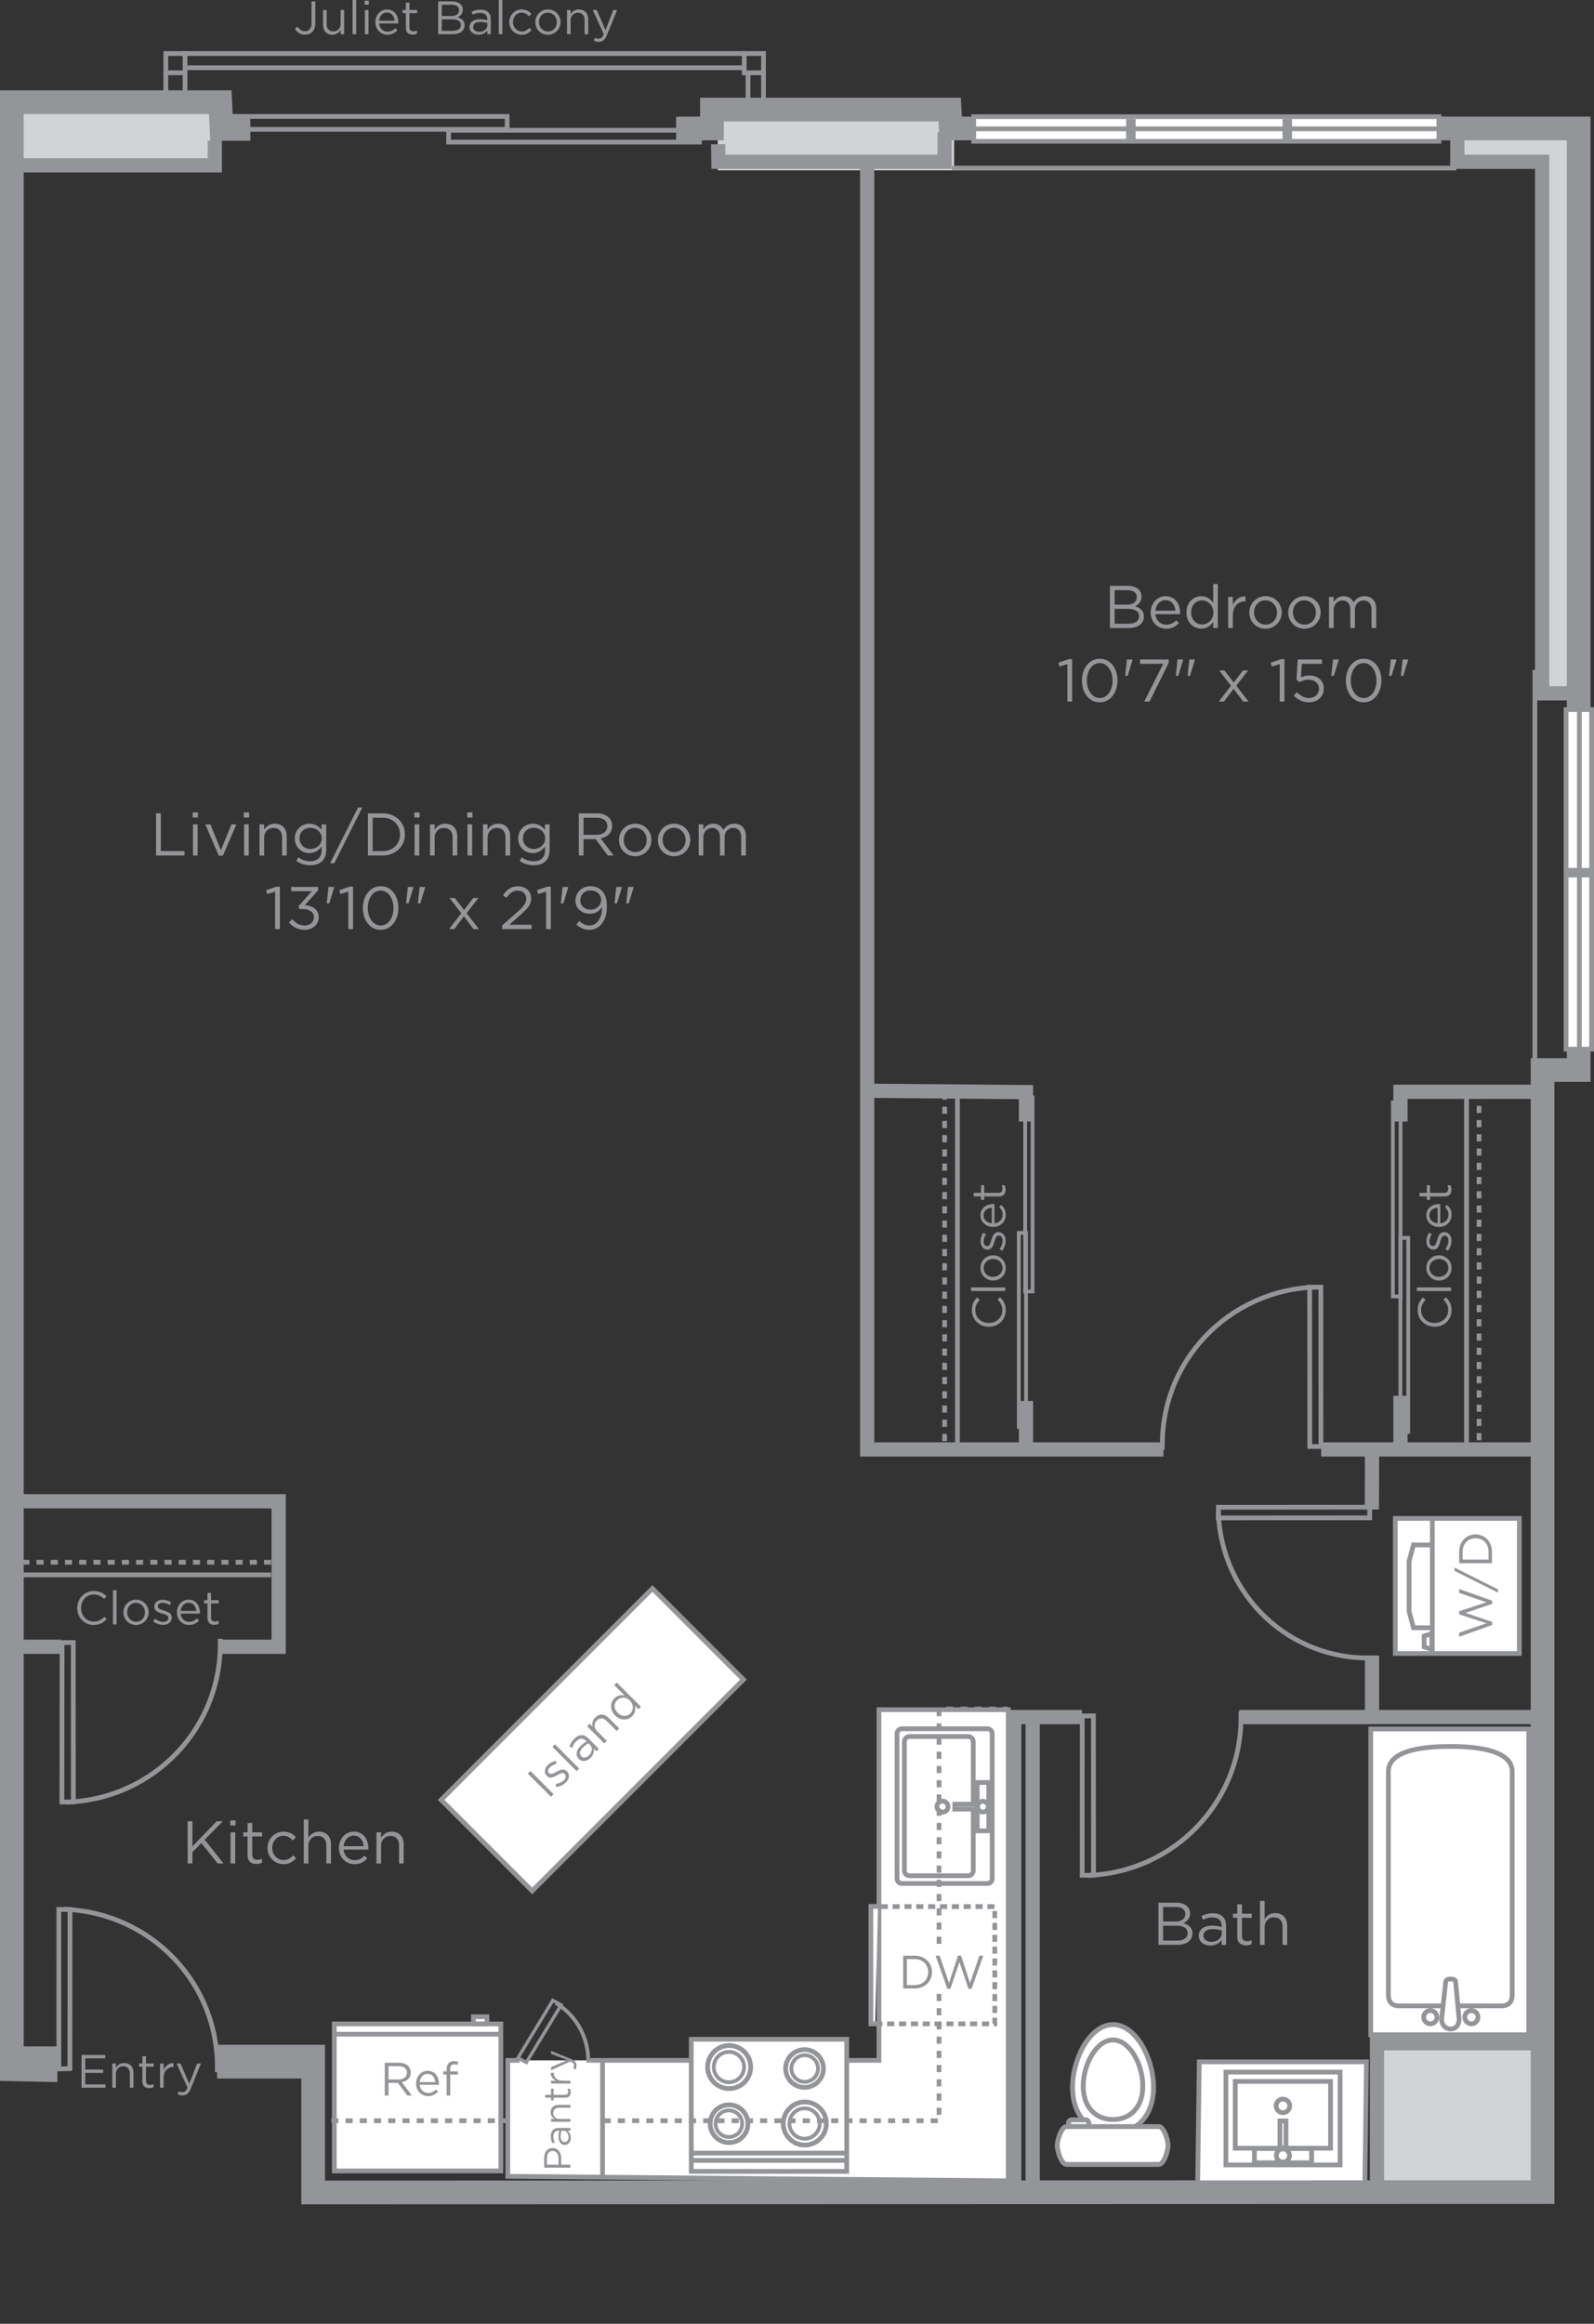 <?xml version="1.0" encoding="utf-8"?>
<!-- Generator: Adobe Illustrator 15.0.2, SVG Export Plug-In . SVG Version: 6.00 Build 0)  -->
<!DOCTYPE svg PUBLIC "-//W3C//DTD SVG 1.1//EN" "http://www.w3.org/Graphics/SVG/1.1/DTD/svg11.dtd">
<svg version="1.1" id="Layer_1" xmlns="http://www.w3.org/2000/svg" xmlns:xlink="http://www.w3.org/1999/xlink" x="0px" y="0px"
	 width="336.292px" height="490px" viewBox="81.064 16.722 336.292 490" enable-background="new 81.064 16.722 336.292 490"
	 xml:space="preserve">
<rect x="81.064" y="16.722" width="336.292" height="490" fill="#333333" stroke="none"/>
<g id="_x32_0_x25___PMS_2985_fill" display="none">
	<polygon display="inline" fill="#EBEEEF" points="0.829,308.691 46.162,308.691 46.162,327.358 230.162,327.358 230.162,160.025 
		236.829,160.025 236.829,19.358 113.829,19.358 113.829,8.358 24.829,8.358 24.829,16.025 0.496,16.025 	"/>
</g>
<g>
	<g id="_x32_0_x25__grey_fill">
		<rect x="232.499" y="39.475" fill="#D1D3D4" width="49.853" height="13.167"/>
		<rect x="82.951" y="38.063" fill="#D1D3D4" width="42.795" height="14.109"/>
		<rect x="372.541" y="446.74" fill="#D1D3D4" width="31.949" height="31.979"/>
		<polygon fill="#D1D3D4" points="414.5,163.158 414.5,43.235 388.635,43.235 388.635,51.7 406.037,51.7 406.037,163.158 		"/>
	</g>
	<g id="icons">
		<polyline fill="#FFFFFF" stroke="#939598" points="205.6,451.178 266.498,451.178 266.498,377.237 293.775,377.237 
			293.775,476.572 188.196,475.633 188.196,451.178 190.677,451.178 		"/>
		<g>
			<g>
				<rect x="151.592" y="443.497" fill="#FFFFFF" stroke="#939598" width="35.133" height="30.994"/>
				<path fill="#FFFFFF" stroke="#939598" d="M170.978,458.994"/>
			</g>
			<line fill="none" stroke="#939598" x1="151.51" y1="445.664" x2="186.727" y2="445.664"/>
			<rect x="180.946" y="441.966" fill="#FFFFFF" stroke="#939598" width="2.849" height="1.508"/>
			<path fill="#FFFFFF" stroke="#939598" d="M182.37,442.804"/>
		</g>
		<g>
			<polygon fill="none" stroke="#939598" points="93.482,452.981 95.81,452.908 95.83,419.365 93.474,419.347 			"/>
			<path fill="none" stroke="#939598" d="M94.535,419.321c18.502,0.628,32.99,15.866,32.359,34.363"/>
		</g>
		<g>
			<polygon fill="none" stroke="#939598" points="359.746,321.741 357.391,321.729 357.367,288.126 359.727,288.139 			"/>
			<path fill="none" stroke="#939598" d="M358.662,288.111c-18.501,0.627-32.989,15.836-32.359,34.337"/>
		</g>
		<g>
			<polygon fill="none" stroke="#939598" points="309.391,378.548 311.743,378.53 311.768,412.134 309.377,412.152 			"/>
			<path fill="none" stroke="#939598" d="M310.502,412.178c18.501-0.628,32.989-15.928,32.359-34.429"/>
		</g>
		<g>
			<polygon fill="none" stroke="#939598" points="94.162,363.089 96.519,363.071 96.539,396.676 94.12,396.693 			"/>
			<path fill="none" stroke="#939598" d="M95.153,396.72c18.502-0.629,32.99-15.928,32.359-34.43"/>
		</g>
		<g>
			<rect x="297.352" y="248.117" fill="none" stroke="#939598" stroke-width="0.8" width="1.553" height="40.914"/>
			<rect x="296.006" y="276.688" fill="none" stroke="#939598" stroke-width="0.8" width="1.521" height="40.914"/>
		</g>
		<g>
			<rect x="374.926" y="249.176" fill="none" stroke="#939598" stroke-width="0.8" width="1.612" height="40.913"/>
			<rect x="376.514" y="277.745" fill="none" stroke="#939598" stroke-width="0.8" width="1.641" height="40.914"/>
		</g>
		<g>
			<rect x="116.046" y="28.011" fill="none" stroke="#939598" width="4.058" height="4.056"/>
			<rect x="238.085" y="28.011" fill="none" stroke="#939598" width="4.058" height="4.056"/>
			<line fill="none" stroke="#939598" x1="119.75" y1="31.009" x2="238.085" y2="31.009"/>
			<line fill="none" stroke="#939598" x1="120.104" y1="32.067" x2="120.104" y2="37.005"/>
			<line fill="none" stroke="#939598" x1="238.872" y1="32.067" x2="238.872" y2="38.592"/>
			<line fill="none" stroke="#939598" x1="242.143" y1="32.067" x2="242.143" y2="38.24"/>
			<line fill="none" stroke="#939598" x1="238.085" y1="28.011" x2="119.397" y2="28.011"/>
			<line fill="none" stroke="#939598" x1="116.046" y1="32.067" x2="116.046" y2="36.299"/>
		</g>
		<g>
			<polygon fill="none" stroke="#939598" points="370.042,334.534 370.031,336.771 338.107,336.792 338.12,334.55 			"/>
			<path fill="none" stroke="#939598" d="M338.096,335.562c0.596,17.574,15.045,31.34,32.618,30.738"/>
		</g>
		<line fill="none" stroke="#939598" x1="138.269" y1="348.804" x2="84.831" y2="348.804"/>
		<line fill="none" stroke="#939598" x1="283.059" y1="321.294" x2="283.059" y2="247.752"/>
		<line fill="none" stroke="#939598" x1="390.459" y1="247.575" x2="390.459" y2="321.997"/>
		
			<line fill="none" stroke="#939598" stroke-dasharray="1.5,1.5,1.5,1.5,1.5,1.5" x1="280.359" y1="320.587" x2="280.359" y2="247.575"/>
		
			<line fill="none" stroke="#939598" stroke-dasharray="1.5,1.5,1.5,1.5,1.5,1.5" x1="393.104" y1="320.41" x2="393.104" y2="247.399"/>
		
			<line fill="none" stroke="#939598" stroke-dasharray="1.5,1.5,1.5,1.5,1.5,1.5" x1="138.269" y1="346.142" x2="84.479" y2="346.142"/>
		<line fill="none" stroke="#939598" x1="281.9" y1="52.172" x2="388.281" y2="52.172"/>
		<line fill="none" stroke="#939598" x1="404.884" y1="241.227" x2="404.884" y2="157.985"/>
		
			<rect x="174.572" y="369.972" transform="matrix(0.707 -0.707 0.707 0.707 -210.858 258.097)" fill="#FFFFFF" stroke="#939598" width="63.047" height="27.165"/>
		<polyline fill="#FFFFFF" stroke="#939598" points="333.729,477.938 334.081,451.484 369.354,451.484 369,477.748 		"/>
		
			<line fill="none" stroke="#939598" stroke-dasharray="1.5,1.5,1.5,1.5,1.5,1.5" x1="147.968" y1="463.906" x2="187.962" y2="463.906"/>
		<g>
			<g>
				<rect x="226.9" y="446.722" fill="#FFFFFF" stroke="#939598" width="32.803" height="27.863"/>
				<path fill="#FFFFFF" stroke="#939598" d="M243.303,460.654"/>
			</g>
			<g>
				<g>
					<circle fill="#FFFFFF" stroke="#939598" cx="250.801" cy="452.894" r="3.984"/>
					<path fill="#FFFFFF" stroke="#939598" d="M250.801,452.895"/>
				</g>
				<g>
					<circle fill="#FFFFFF" stroke="#939598" stroke-width="0.8" cx="250.839" cy="452.896" r="2.807"/>
					<path fill="#FFFFFF" stroke="#939598" d="M250.839,452.895"/>
				</g>
			</g>
			<g>
				<g>
					<circle fill="#FFFFFF" stroke="#939598" cx="234.875" cy="464.534" r="3.985"/>
					<path fill="#FFFFFF" stroke="#939598" d="M234.875,464.534"/>
				</g>
				<g>
					<circle fill="#FFFFFF" stroke="#939598" stroke-width="0.8" cx="234.836" cy="464.536" r="2.807"/>
					<path fill="#FFFFFF" stroke="#939598" d="M234.836,464.534"/>
				</g>
			</g>
			<g>
				<g>
					<circle fill="#FFFFFF" stroke="#939598" cx="250.854" cy="464.495" r="4.542"/>
					<path fill="#FFFFFF" stroke="#939598" d="M250.854,464.495"/>
				</g>
				<g>
					<circle fill="#FFFFFF" stroke="#939598" stroke-width="0.8" cx="250.811" cy="464.496" r="3.2"/>
					<path fill="#FFFFFF" stroke="#939598" d="M250.811,464.495"/>
				</g>
			</g>
			<g>
				<g>
					<circle fill="#FFFFFF" stroke="#939598" cx="234.895" cy="452.588" r="4.542"/>
					<path fill="#FFFFFF" stroke="#939598" d="M234.895,452.587"/>
				</g>
				<g>
					<circle fill="#FFFFFF" stroke="#939598" stroke-width="0.8" cx="234.85" cy="452.587" r="3.2"/>
					<path fill="#FFFFFF" stroke="#939598" d="M234.85,452.587"/>
				</g>
			</g>
			<line fill="none" stroke="#939598" x1="259.746" y1="470.731" x2="226.9" y2="470.731"/>
			<line fill="none" stroke="#939598" x1="259.704" y1="472.271" x2="226.9" y2="472.271"/>
		</g>
		<g>
			<polyline fill="none" stroke="#939598" stroke-dasharray="1.5,1,1.5,1,1.5,1" points="265.73,443.476 290.939,443.476 
				290.939,418.751 266.297,418.751 			"/>
			<polyline fill="#FFFFFF" stroke="#939598" points="266.297,418.714 264.797,418.714 264.797,443.476 265.721,443.476 			"/>
		</g>
		<polyline fill="none" stroke="#939598" stroke-dasharray="1.5,1.5,1.5,1.5,1.5,1.5" points="208.419,463.906 279.178,463.906 
			279.178,436.832 		"/>
		<line fill="none" stroke="#939598" x1="208.186" y1="451.178" x2="208.186" y2="475.867"/>
		<g>
			<path fill="#FFFFFF" stroke="#939598" stroke-miterlimit="10" d="M324.418,456.869c0-6.295-3.824-13.229-8.54-13.229
				c-4.715,0-8.521,6.934-8.521,13.229c0,6.299,3.808,9.573,8.521,9.573C320.593,466.442,324.418,463.166,324.418,456.869"/>
			<path fill="#FFFFFF" stroke="#939598" d="M324.418,456.869c0-6.295-3.824-13.229-8.54-13.229c-4.715,0-8.521,6.934-8.521,13.229
				c0,6.299,3.808,9.573,8.521,9.573C320.593,466.442,324.418,463.166,324.418,456.869z"/>
			<path fill="#FFFFFF" stroke="#939598" stroke-miterlimit="10" d="M310.768,464.378c0-0.354-0.289-0.643-0.644-0.643h-2.974
				c-0.354,0-0.643,0.289-0.643,0.643v0.108c0,0.354,0.288,0.642,0.643,0.642h2.974c0.354,0,0.644-0.288,0.644-0.642V464.378z"/>
			<path fill="#FFFFFF" stroke="#939598" d="M310.768,464.378c0-0.354-0.289-0.643-0.644-0.643h-2.974
				c-0.354,0-0.643,0.289-0.643,0.643v0.108c0,0.354,0.288,0.642,0.643,0.642h2.974c0.354,0,0.644-0.288,0.644-0.642V464.378z"/>
			<path fill="#FFFFFF" stroke="#939598" stroke-miterlimit="10" d="M306.059,465.146c-1.068,0-1.939,2.902-1.939,3.973
				c0,1.084,0.871,3.986,1.939,3.986h19.489c1.071,0,1.938-2.904,1.938-3.986c0-1.071-0.867-3.971-1.938-3.971L306.059,465.146z"/>
			<path fill="#FFFFFF" stroke="#939598" d="M306.059,465.146c-1.068,0-1.939,2.902-1.939,3.973c0,1.084,0.871,3.986,1.939,3.986
				h19.489c1.071,0,1.938-2.904,1.938-3.986c0-1.071-0.867-3.971-1.938-3.971L306.059,465.146z"/>
			<path fill="#FFFFFF" stroke="#939598" stroke-miterlimit="10" d="M322.156,456.606c0-4.628-2.811-9.726-6.277-9.726
				c-3.466,0-6.273,5.095-6.273,9.726c0,4.629,2.809,7.032,6.273,7.032C319.346,463.64,322.156,461.232,322.156,456.606"/>
			<path fill="#FFFFFF" stroke="#939598" d="M322.156,456.606c0-4.628-2.811-9.726-6.277-9.726c-3.466,0-6.273,5.095-6.273,9.726
				c0,4.629,2.809,7.032,6.273,7.032C319.346,463.64,322.156,461.232,322.156,456.606z"/>
		</g>
		<g>
			<g>
				<rect x="370.262" y="381.298" fill="#FFFFFF" stroke="#939598" width="33.331" height="64.465"/>
				<path fill="#FFFFFF" stroke="#939598" d="M386.93,413.532"/>
				<path fill="#FFFFFF" stroke="#939598" d="M386.93,413.753"/>
				<path fill="#FFFFFF" stroke="#939598" d="M386.93,435.611"/>
			</g>
			<circle fill="#FFFFFF" stroke="#939598" cx="387.084" cy="431.07" r="1.368"/>
			<path fill="#FFFFFF" stroke="#939598" d="M387.029,384.978c-9.553,0-13.051,2.205-13.051,5.295c0,0,0,46.331,0,47.09
				c0,0.755,0.205,2.315,2.203,2.315c2.002,0,10.848,0,10.848,0h0.022c0,0,8.849,0,10.849,0c1.997,0,2.202-1.56,2.202-2.315
				s0-47.059,0-47.059l-0.003-0.028C400.098,387.184,396.521,384.978,387.029,384.978z"/>
			<path fill="#FFFFFF" stroke="#939598" d="M384.221,442.073c0.002-0.773-0.621-1.396-1.406-1.396c-0.758,0-1.383,0.62-1.389,1.396
				c0.006,0.77,0.631,1.401,1.389,1.401C383.598,443.476,384.223,442.851,384.221,442.073z"/>
			<path fill="#FFFFFF" stroke="#939598" d="M392.884,442.073c0.009-0.773-0.63-1.396-1.397-1.396c-0.766,0-1.396,0.62-1.396,1.396
				c0,0.77,0.632,1.401,1.396,1.396C392.259,443.476,392.884,442.842,392.884,442.073z"/>
			<path fill="#FFFFFF" stroke="#939598" d="M385.205,442.486c0,1.146,0.771,2.071,1.92,2.074c1.145-0.003,1.77-0.929,1.77-2.074
				l-0.735-7.89c0-0.773-2.089-0.773-2.089,0L385.205,442.486z"/>
		</g>
		<g>
			<g>
				<g>
					<g>
						<rect x="375.439" y="336.896" fill="#FFFFFF" stroke="#939598" width="26.164" height="28.481"/>
						<path fill="#FFFFFF" stroke="#939598" d="M387.652,351.139"/>
						<polyline fill="#FFFFFF" stroke="#939598" points="383.248,342.497 379.268,342.497 378.339,345.938 378.339,356.472 
							379.268,359.956 383.248,359.956 						"/>
						<line fill="none" stroke="#939598" x1="383.248" y1="365.585" x2="383.248" y2="336.896"/>
						<path fill="#FFFFFF" stroke="#939598" d="M386.318,351.228"/>
					</g>
				</g>
			</g>
			<polygon fill="#FFFFFF" stroke="#939598" points="381.531,363.995 381.525,361.693 383.129,361.188 383.139,364.501 			"/>
		</g>
		<g>
			<g>
				<g>
					<polygon fill="none" stroke="#939598" stroke-width="0.7" points="197.693,438.527 199.458,439.496 192.108,451.62 
						190.343,450.651 					"/>
					<path fill="none" stroke="#939598" stroke-width="0.8" d="M193.56,446.055"/>
				</g>
				<path fill="none" stroke="#939598" stroke-width="0.8" d="M198.369,439.111c4.52,2.736,6.947,7.611,6.785,12.541"/>
			</g>
		</g>
		<g>
			<g>
				<g>
					<path fill="none" stroke="#939598" d="M351.729,460.773"/>
				</g>
				<g>
					<path fill="none" stroke="#939598" d="M351.729,462.272"/>
				</g>
				<g>
					<circle fill="none" stroke="#939598" cx="351.729" cy="460.773" r="1.435"/>
					<path fill="none" stroke="#939598" d="M351.729,460.773"/>
				</g>
				<g>
					<g>
						<rect x="345.71" y="469.769" fill="none" stroke="#939598" width="12.065" height="2.997"/>
						<path fill="none" stroke="#939598" d="M351.729,471.268"/>
					</g>
					<g>
						<rect x="351.089" y="463.948" fill="none" stroke="#939598" width="1.278" height="5.688"/>
						<path fill="none" stroke="#939598" d="M351.729,467.278"/>
					</g>
					<g>
						<circle fill="none" stroke="#939598" cx="351.729" cy="471.239" r="1.392"/>
						<path fill="none" stroke="#939598" d="M351.729,471.238"/>
					</g>
				</g>
			</g>
			<g>
				<rect x="339.698" y="453.649" fill="none" stroke="#939598" width="24.092" height="19.574"/>
				<rect x="341.663" y="455.617" fill="none" stroke="#939598" width="20.112" height="14.081"/>
			</g>
		</g>
		<g>
			<g>
				<path fill="#FFFFFF" stroke="#939598" d="M290.393,412.851c0,0.57-0.459,1.033-1.029,1.033h-18.021
					c-0.566,0-1.029-0.464-1.029-1.033v-30.567c0-0.568,0.463-1.031,1.029-1.031h18.021c0.57,0,1.029,0.463,1.029,1.031V412.851z"/>
				<path fill="#FFFFFF" stroke="#939598" d="M281.127,397.676"/>
			</g>
			<g>
				<circle fill="#FFFFFF" stroke="#939598" cx="279.907" cy="397.676" r="1.168"/>
				<path fill="#FFFFFF" stroke="#939598" d="M279.909,397.676"/>
			</g>
			<g>
				<g>
					<rect x="287.234" y="392.579" fill="#FFFFFF" stroke="#939598" width="2.438" height="10.196"/>
					<path fill="#FFFFFF" stroke="#939598" d="M288.455,397.676"/>
				</g>
				<g>
					<rect x="282.493" y="397.154" fill="#FFFFFF" stroke="#939598" width="4.805" height="1.042"/>
					<path fill="#FFFFFF" stroke="#939598" d="M285.205,397.676"/>
				</g>
				<g>
					<circle fill="#FFFFFF" stroke="#939598" cx="288.434" cy="397.676" r="1.135"/>
					<path fill="#FFFFFF" stroke="#939598" d="M288.432,397.676"/>
				</g>
			</g>
			<g>
				<path fill="#FFFFFF" stroke="#939598" d="M279.909,397.676"/>
				<path fill="none" stroke="#939598" d="M286.393,398.307v12.853c0,0.601-0.485,1.089-1.084,1.089h-12.36
					c-0.595,0-1.087-0.489-1.087-1.089v-27.182c0-0.602,0.492-1.089,1.087-1.089h12.36c0.599,0,1.084,0.487,1.084,1.089v13.032"/>
			</g>
		</g>
		<polyline fill="none" stroke="#939598" stroke-dasharray="1.5,1.5,1.5,1.5,1.5,1.5" points="279.178,426.604 279.178,377.095 
			293.639,377.095 		"/>
	</g>
	<g id="walls">
		<polyline fill="none" stroke="#939598" stroke-width="3" points="82.715,51.585 126.385,51.585 126.385,46.379 		"/>
		<polyline fill="none" stroke="#939598" stroke-width="3" points="280.352,44.615 280.352,50.827 232.629,50.827 232.568,47.135 		
			"/>
		<polyline fill="none" stroke="#939598" stroke-width="3" points="388.52,45.118 388.52,50.838 406.418,50.838 406.418,162.923 
			414.267,162.923 		"/>
		<path fill="none" stroke="#939598" stroke-width="4" d="M265.421,322.351"/>
		<path fill="none" stroke="#939598" stroke-width="4" d="M265.421,54.289"/>
		<polyline fill="none" stroke="#939598" stroke-width="3" points="127.157,363.97 139.854,363.97 139.854,333.285 83.068,333.285 
					"/>
		<line fill="none" stroke="#939598" stroke-width="3" x1="85.185" y1="363.97" x2="94.002" y2="363.97"/>
		<polyline fill="none" stroke="#939598" stroke-width="3" points="326.525,322.351 264.012,322.351 264.012,52.172 		"/>
		<line fill="none" stroke="#939598" stroke-width="3" x1="404.744" y1="322.351" x2="359.793" y2="322.351"/>
		<line fill="none" stroke="#939598" stroke-width="3" x1="376.525" y1="311.062" x2="376.525" y2="321.646"/>
		<polyline fill="none" stroke="#939598" stroke-width="3" points="406.506,246.937 376.525,246.937 376.525,253.219 		"/>
		<polyline fill="none" stroke="#939598" stroke-width="3" points="297.52,253.219 297.52,247.009 263.677,246.72 		"/>
		<line fill="none" stroke="#939598" stroke-width="3" x1="297.52" y1="323.056" x2="297.52" y2="312.122"/>
		<polyline fill="none" stroke="#939598" stroke-width="3" points="371.568,477.544 371.568,447.564 405.802,447.564 		"/>
		<line fill="none" stroke="#939598" stroke-width="3" x1="342.49" y1="378.785" x2="404.744" y2="378.785"/>
		<polyline fill="none" stroke="#939598" stroke-width="3" points="295.05,477.544 295.05,378.785 309.333,378.785 		"/>
		<line fill="none" stroke="#939598" stroke-width="3" x1="370.499" y1="335.007" x2="370.529" y2="321.997"/>
		<line fill="none" stroke="#939598" stroke-width="3" x1="370.529" y1="378.785" x2="370.529" y2="365.815"/>
		<polyline fill="none" stroke="#939598" stroke-width="5" points="223.703,43.817 231.266,43.81 231.266,39.827 281.412,39.827 
			281.646,43.81 414.123,43.81 414.123,242.351 406.506,242.351 406.506,478.955 147.134,479.032 147.134,450.385 129.359,450.385 
			129.359,452.502 146.557,452.502 		"/>
		<polyline fill="none" stroke="#939598" stroke-width="5" points="83.42,450.738 90.668,450.738 90.668,453.204 83.564,453.062 
			83.564,364.323 83.564,38.267 127.529,38.267 127.811,43.91 133.878,43.904 		"/>
		<line fill="none" stroke="#939598" stroke-width="3" x1="298.93" y1="379.138" x2="298.93" y2="477.544"/>
		<g>
			<rect x="175.714" y="44.192" fill="none" stroke="#939598" width="52.907" height="2.492"/>
			<rect x="130.214" y="41.268" fill="none" stroke="#939598" width="57.846" height="2.734"/>
		</g>
	</g>
	<g id="windows">
		<g>
			<rect x="411.459" y="166.351" fill="#FFFFFF" stroke="#939598" width="5.396" height="71.6"/>
			<line fill="none" stroke="#939598" x1="414.267" y1="166.351" x2="414.267" y2="239.008"/>
			<line fill="none" stroke="#939598" stroke-width="2" x1="417.285" y1="200.74" x2="411.465" y2="200.74"/>
		</g>
		<g>
			<g>
				<rect x="286.496" y="41.325" fill="#FFFFFF" stroke="#939598" width="98.145" height="5.184"/>
				<line fill="none" stroke="#939598" x1="384.639" y1="43.892" x2="285.438" y2="43.892"/>
				<line fill="none" stroke="#939598" stroke-width="2" x1="352.648" y1="46.732" x2="352.648" y2="41.803"/>
			</g>
			<line fill="none" stroke="#939598" stroke-width="2" x1="319.65" y1="46.908" x2="319.65" y2="41.827"/>
		</g>
	</g>
	<g id="Type">
		<g enable-background="new    ">
			<path fill="#939598" d="M274.021,436.021h-2.401v-6.918h2.401c2.172,0,3.674,1.493,3.674,3.449
				C277.695,434.508,276.193,436.021,274.021,436.021z M274.021,429.825h-1.623v5.476h1.623c1.748,0,2.863-1.186,2.863-2.729
				C276.885,431.03,275.77,429.825,274.021,429.825z"/>
			<path fill="#939598" d="M283.176,429.083h0.643l1.898,5.782l1.977-5.762h0.82l-2.473,6.969h-0.663l-1.896-5.615l-1.906,5.615
				h-0.653l-2.472-6.969h0.854l1.976,5.762L283.176,429.083z"/>
		</g>
		<g enable-background="new    ">
			<path fill="#939598" d="M167.005,458.596l-2.006-2.688h-1.977v2.688h-0.78v-6.916h2.975c1.521,0,2.498,0.818,2.498,2.063
				c0,1.156-0.789,1.827-1.878,2.026l2.125,2.825L167.005,458.596L167.005,458.596z M165.157,452.399h-2.135v2.807h2.125
				c1.037,0,1.779-0.531,1.779-1.433C166.926,452.914,166.273,452.399,165.157,452.399z"/>
			<path fill="#939598" d="M171.407,458.053c0.701,0,1.196-0.286,1.611-0.725l0.475,0.427c-0.514,0.571-1.136,0.959-2.104,0.959
				c-1.404,0-2.55-1.079-2.55-2.668c0-1.482,1.037-2.67,2.451-2.67c1.511,0,2.381,1.205,2.381,2.707c0,0.07,0,0.149-0.01,0.237
				h-4.052C169.718,457.43,170.509,458.053,171.407,458.053z M172.899,455.76c-0.079-0.93-0.612-1.74-1.63-1.74
				c-0.89,0-1.562,0.742-1.661,1.74H172.899z"/>
			<path fill="#939598" d="M177.659,453.506v0.652h-1.611v4.438h-0.76v-4.438h-0.703v-0.663h0.703v-0.44
				c0-1.117,0.563-1.712,1.541-1.712c0.355,0,0.592,0.04,0.84,0.13v0.662c-0.276-0.079-0.483-0.129-0.741-0.129
				c-0.593,0-0.889,0.355-0.889,1.087v0.415h1.621L177.659,453.506L177.659,453.506z"/>
		</g>
		<g enable-background="new    ">
			<path fill="#939598" d="M332.146,420.154c0,1.168-0.711,1.768-1.408,2.069c1.053,0.315,1.904,0.929,1.904,2.159
				c0,1.535-1.283,2.439-3.229,2.439h-3.949v-8.894h3.786C331.002,417.932,332.146,418.796,332.146,420.154z M331.13,420.294
				c0-0.889-0.698-1.461-1.97-1.461h-2.706v3.062h2.629C330.291,421.894,331.13,421.349,331.13,420.294z M331.625,424.32
				c0-0.979-0.812-1.539-2.361-1.539h-2.81v3.14h2.983C330.787,425.921,331.625,425.323,331.625,424.32z"/>
			<path fill="#939598" d="M334.85,421.514l-0.293-0.799c0.726-0.33,1.437-0.55,2.389-0.55c1.791,0,2.791,0.915,2.791,2.644v4.017
				h-0.938v-0.992c-0.458,0.599-1.222,1.13-2.377,1.13c-1.221,0-2.451-0.684-2.451-2.056c0-1.396,1.146-2.136,2.809-2.136
				c0.838,0,1.437,0.114,2.021,0.278v-0.229c0-1.182-0.727-1.791-1.958-1.791C336.068,421.03,335.457,421.234,334.85,421.514z
				 M334.964,424.866c0,0.839,0.761,1.321,1.649,1.321c1.205,0,2.197-0.735,2.197-1.777v-0.634c-0.482-0.143-1.132-0.28-1.932-0.28
				C335.648,423.495,334.964,424.028,334.964,424.866z"/>
			<path fill="#939598" d="M343.079,424.956c0,0.8,0.442,1.092,1.104,1.092c0.33,0,0.608-0.062,0.95-0.229v0.837
				c-0.342,0.18-0.712,0.279-1.181,0.279c-1.055,0-1.854-0.521-1.854-1.854v-3.963h-0.914v-0.866h0.914v-1.979h0.979v1.979h2.083
				v0.866h-2.083L343.079,424.956L343.079,424.956z"/>
			<path fill="#939598" d="M347.865,426.824h-0.979v-9.272h0.979v3.852c0.433-0.713,1.117-1.284,2.248-1.284
				c1.588,0,2.515,1.068,2.515,2.63v4.077h-0.976v-3.836c0-1.219-0.662-1.98-1.819-1.98c-1.129,0-1.968,0.825-1.968,2.06V426.824z"
				/>
		</g>
		<g enable-background="new    ">
			<path fill="#939598" d="M103.264,450.744h-4.22v2.361h3.773v0.714h-3.773v2.42h4.27v0.711h-5.05v-6.916h5V450.744z"/>
			<path fill="#939598" d="M105.515,456.949h-0.762v-5.108h0.762v0.892c0.335-0.556,0.867-0.999,1.749-0.999
				c1.234,0,1.957,0.831,1.957,2.047v3.171h-0.763v-2.983c0-0.946-0.514-1.542-1.412-1.542c-0.879,0-1.53,0.644-1.53,1.602
				L105.515,456.949L105.515,456.949z"/>
			<path fill="#939598" d="M111.864,455.497c0,0.622,0.346,0.853,0.859,0.853c0.257,0,0.474-0.05,0.74-0.182v0.654
				c-0.267,0.139-0.554,0.216-0.918,0.216c-0.82,0-1.441-0.404-1.441-1.441v-3.083h-0.711v-0.673h0.711V450.3h0.761v1.541h1.621
				v0.673h-1.621L111.864,455.497L111.864,455.497z"/>
			<path fill="#939598" d="M115.586,456.949h-0.76v-5.108h0.76v1.334c0.375-0.851,1.117-1.463,2.085-1.424v0.82h-0.06
				c-1.116,0-2.026,0.8-2.026,2.342L115.586,456.949L115.586,456.949z"/>
			<path fill="#939598" d="M121.314,457.117c-0.435,1.058-0.928,1.44-1.7,1.44c-0.424,0-0.741-0.089-1.088-0.257l0.257-0.604
				c0.247,0.129,0.474,0.188,0.8,0.188c0.454,0,0.741-0.235,1.047-0.959l-2.321-5.088h0.84l1.857,4.259l1.642-4.259h0.81
				L121.314,457.117z"/>
		</g>
		<g enable-background="new    ">
			<path fill="#939598" d="M321.908,142.479c0,1.167-0.711,1.767-1.408,2.071c1.055,0.317,1.904,0.927,1.904,2.159
				c0,1.536-1.281,2.439-3.227,2.439h-3.947v-8.892h3.783C320.766,140.255,321.908,141.121,321.908,142.479z M320.895,142.619
				c0-0.891-0.699-1.461-1.972-1.461h-2.705v3.061h2.63C320.055,144.219,320.895,143.673,320.895,142.619z M321.389,146.646
				c0-0.978-0.812-1.538-2.361-1.538h-2.81v3.138h2.983C320.55,148.247,321.389,147.649,321.389,146.646z"/>
			<path fill="#939598" d="M327.127,148.449c0.9,0,1.537-0.369,2.068-0.927l0.611,0.546c-0.66,0.737-1.461,1.234-2.705,1.234
				c-1.806,0-3.276-1.384-3.276-3.43c0-1.906,1.334-3.432,3.149-3.432c1.941,0,3.062,1.551,3.062,3.481c0,0.089,0,0.191-0.015,0.306
				h-5.207C324.955,147.649,325.971,148.449,327.127,148.449z M329.044,145.502c-0.103-1.194-0.788-2.235-2.097-2.235
				c-1.143,0-2.008,0.952-2.133,2.235H329.044z"/>
			<path fill="#939598" d="M337.021,149.147v-1.321c-0.535,0.787-1.312,1.459-2.519,1.459c-1.573,0-3.136-1.244-3.136-3.416
				c0-2.159,1.561-3.431,3.136-3.431c1.222,0,2.009,0.662,2.519,1.399v-3.965h0.977v9.272h-0.977V149.147z M334.682,143.317
				c-1.271,0-2.312,0.939-2.312,2.54c0,1.562,1.068,2.553,2.312,2.553c1.221,0,2.375-1.016,2.375-2.553
				C337.057,144.334,335.9,143.317,334.682,143.317z"/>
			<path fill="#939598" d="M341.156,149.147h-0.977v-6.566h0.977v1.714c0.482-1.091,1.437-1.88,2.681-1.829v1.054h-0.077
				c-1.436,0-2.604,1.029-2.604,3.011V149.147L341.156,149.147z"/>
			<path fill="#939598" d="M348.039,149.301c-1.969,0-3.402-1.551-3.402-3.418c0-1.867,1.446-3.443,3.432-3.443
				c1.97,0,3.414,1.551,3.414,3.418C351.48,147.726,350.021,149.301,348.039,149.301z M348.039,143.306
				c-1.422,0-2.398,1.131-2.398,2.554c0,1.423,1.041,2.566,2.428,2.566c1.423,0,2.41-1.132,2.41-2.541
				C350.479,144.447,349.426,143.306,348.039,143.306z"/>
			<path fill="#939598" d="M356.243,149.301c-1.972,0-3.403-1.551-3.403-3.418c0-1.867,1.444-3.443,3.43-3.443
				c1.971,0,3.416,1.551,3.416,3.418C359.686,147.726,358.225,149.301,356.243,149.301z M356.243,143.306
				c-1.423,0-2.399,1.131-2.399,2.554c0,1.423,1.041,2.566,2.426,2.566c1.422,0,2.414-1.132,2.414-2.541
				C358.682,144.447,357.626,143.306,356.243,143.306z"/>
			<path fill="#939598" d="M368.968,142.439c1.511,0,2.438,1.018,2.438,2.644v4.064h-0.977v-3.836c0-1.271-0.638-1.981-1.703-1.981
				c-0.99,0-1.815,0.735-1.815,2.032v3.785h-0.968v-3.861c0-1.233-0.646-1.956-1.688-1.956c-1.042,0-1.829,0.863-1.829,2.07v3.747
				h-0.978v-6.566h0.978v1.105c0.433-0.647,1.019-1.247,2.121-1.247c1.068,0,1.754,0.572,2.108,1.31
				C367.123,143.025,367.824,142.439,368.968,142.439z"/>
		</g>
		<g enable-background="new    ">
			<path fill="#939598" d="M306.52,155.713h0.732v8.955h-0.988v-7.913l-1.678,0.521l-0.242-0.813L306.52,155.713z"/>
			<path fill="#939598" d="M313.068,164.82c-2.299,0-3.745-2.083-3.745-4.585s1.475-4.612,3.772-4.612
				c2.286,0,3.732,2.083,3.732,4.584C316.83,162.71,315.355,164.82,313.068,164.82z M313.068,156.54
				c-1.662,0-2.703,1.702-2.703,3.67c0,1.97,1.066,3.697,2.73,3.697c1.663,0,2.69-1.716,2.69-3.671
				C315.788,158.277,314.734,156.54,313.068,156.54z"/>
			<path fill="#939598" d="M318.822,155.775h1.191v0.063l-1.027,3.391h-0.549L318.822,155.775z"/>
			<path fill="#939598" d="M321.588,155.775h6.034v0.75l-4.039,8.142h-1.119l4.017-7.976h-4.893V155.775L321.588,155.775z"/>
			<path fill="#939598" d="M329.499,155.775h1.181v0.063l-1.027,3.391h-0.533L329.499,155.775z M331.988,155.775h1.17v0.063
				l-1.029,3.391h-0.531L331.988,155.775z"/>
			<path fill="#939598" d="M344.484,164.667h-1.131l-2.033-2.68l-2.043,2.68h-1.09l2.576-3.341l-2.477-3.225h1.115l1.943,2.541
				l1.943-2.541h1.092l-2.488,3.201L344.484,164.667z"/>
			<path fill="#939598" d="M351.312,155.713h0.736v8.955h-0.99v-7.913l-1.678,0.521l-0.242-0.813L351.312,155.713z"/>
			<path fill="#939598" d="M354.843,155.775h5.119v0.928h-4.243l-0.189,2.845c0.52-0.228,1.018-0.394,1.752-0.394
				c1.729,0,3.076,1.028,3.076,2.731c0,1.752-1.323,2.935-3.178,2.935c-1.27,0-2.376-0.611-3.176-1.411l0.662-0.724
				c0.773,0.75,1.625,1.219,2.525,1.219c1.27,0,2.146-0.839,2.146-1.981c0-1.118-0.899-1.881-2.208-1.881
				c-0.75,0-1.348,0.229-1.866,0.509l-0.675-0.445L354.843,155.775z"/>
			<path fill="#939598" d="M362.311,155.775h1.192v0.063l-1.026,3.391h-0.549L362.311,155.775z"/>
			<path fill="#939598" d="M368.747,164.82c-2.298,0-3.744-2.083-3.744-4.585s1.474-4.612,3.772-4.612
				c2.283,0,3.732,2.083,3.732,4.584C372.509,162.71,371.034,164.82,368.747,164.82z M368.747,156.54
				c-1.663,0-2.704,1.702-2.704,3.67c0,1.97,1.066,3.697,2.732,3.697c1.662,0,2.69-1.716,2.69-3.671
				C371.467,158.277,370.411,156.54,368.747,156.54z"/>
			<path fill="#939598" d="M374.499,155.775h1.183v0.063l-1.029,3.391h-0.533L374.499,155.775z M376.989,155.775h1.168v0.063
				l-1.027,3.391h-0.532L376.989,155.775z"/>
		</g>
		<g enable-background="new    ">
			<path fill="#939598" d="M113.987,188.225h1.003v7.965h5.004v0.927h-6.007V188.225z"/>
			<path fill="#939598" d="M121.707,189.113v-1.079h1.118v1.079H121.707z M121.771,197.116v-6.567h0.978v6.566L121.771,197.116
				L121.771,197.116z"/>
			<path fill="#939598" d="M129.887,190.549h1.054l-2.857,6.617h-0.863l-2.847-6.617h1.081l2.209,5.45L129.887,190.549z"/>
			<path fill="#939598" d="M132.5,189.113v-1.079h1.117v1.079H132.5z M132.563,197.116v-6.567h0.978v6.566L132.563,197.116
				L132.563,197.116z"/>
			<path fill="#939598" d="M136.792,197.116h-0.978v-6.567h0.978v1.145c0.433-0.712,1.117-1.284,2.249-1.284
				c1.587,0,2.515,1.068,2.515,2.629v4.078h-0.979v-3.837c0-1.219-0.661-1.979-1.816-1.979c-1.131,0-1.97,0.824-1.97,2.056
				L136.792,197.116L136.792,197.116z"/>
			<path fill="#939598" d="M146.543,199.173c-1.092,0-2.108-0.305-2.984-0.914l0.443-0.761c0.75,0.546,1.587,0.838,2.528,0.838
				c1.447,0,2.389-0.8,2.389-2.336v-0.777c-0.571,0.764-1.373,1.385-2.579,1.385c-1.574,0-3.087-1.168-3.087-3.087
				c0-1.93,1.523-3.112,3.087-3.112c1.231,0,2.031,0.61,2.564,1.321v-1.181h0.978v5.424
				C149.885,198.095,148.562,199.173,146.543,199.173z M146.531,191.274c-1.244,0-2.272,0.852-2.272,2.223
				c0,1.347,1.054,2.248,2.272,2.248c1.245,0,2.414-0.889,2.414-2.234C148.944,192.15,147.775,191.274,146.531,191.274z"/>
			<path fill="#939598" d="M157.503,186.981l-5.894,11.762h-0.903l5.894-11.762H157.503z"/>
			<path fill="#939598" d="M161.769,197.116h-3.087v-8.892h3.087c2.793,0,4.725,1.918,4.725,4.434
				C166.493,195.174,164.563,197.116,161.769,197.116z M161.769,189.153h-2.083v7.036h2.083c2.248,0,3.684-1.524,3.684-3.505
				S164.017,189.153,161.769,189.153z"/>
			<path fill="#939598" d="M168.474,189.113v-1.079h1.116v1.079H168.474z M168.536,197.116v-6.567h0.979v6.566L168.536,197.116
				L168.536,197.116z"/>
			<path fill="#939598" d="M172.764,197.116h-0.979v-6.567h0.979v1.145c0.431-0.712,1.116-1.284,2.249-1.284
				c1.587,0,2.514,1.068,2.514,2.629v4.078h-0.979v-3.837c0-1.219-0.659-1.979-1.815-1.979c-1.131,0-1.97,0.824-1.97,2.056
				L172.764,197.116L172.764,197.116z"/>
			<path fill="#939598" d="M179.632,189.113v-1.079h1.117v1.079H179.632z M179.696,197.116v-6.567h0.979v6.566L179.696,197.116
				L179.696,197.116z"/>
			<path fill="#939598" d="M183.925,197.116h-0.979v-6.567h0.979v1.145c0.432-0.712,1.116-1.284,2.248-1.284
				c1.588,0,2.515,1.068,2.515,2.629v4.078h-0.979v-3.837c0-1.219-0.659-1.979-1.816-1.979c-1.13,0-1.97,0.824-1.97,2.056
				L183.925,197.116L183.925,197.116z"/>
			<path fill="#939598" d="M193.678,199.173c-1.093,0-2.109-0.305-2.985-0.914l0.444-0.761c0.749,0.546,1.587,0.838,2.527,0.838
				c1.447,0,2.39-0.8,2.39-2.336v-0.777c-0.571,0.764-1.373,1.385-2.579,1.385c-1.574,0-3.087-1.168-3.087-3.087
				c0-1.93,1.524-3.112,3.087-3.112c1.23,0,2.03,0.61,2.564,1.321v-1.181h0.979v5.424
				C197.019,198.095,195.696,199.173,193.678,199.173z M193.664,191.274c-1.245,0-2.272,0.852-2.272,2.223
				c0,1.347,1.054,2.248,2.272,2.248c1.245,0,2.413-0.889,2.413-2.234C196.077,192.15,194.909,191.274,193.664,191.274z"/>
			<path fill="#939598" d="M209.295,197.116l-2.578-3.455h-2.54v3.455h-1.004v-8.892h3.824c1.956,0,3.214,1.054,3.214,2.655
				c0,1.486-1.016,2.349-2.412,2.604l2.73,3.633H209.295z M206.921,189.153h-2.741v3.607h2.729c1.333,0,2.286-0.686,2.286-1.842
				C209.193,189.812,208.355,189.153,206.921,189.153z"/>
			<path fill="#939598" d="M215.061,197.271c-1.971,0-3.404-1.551-3.404-3.418c0-1.866,1.447-3.442,3.43-3.442
				c1.971,0,3.416,1.55,3.416,3.417C218.501,195.694,217.041,197.271,215.061,197.271z M215.061,191.274
				c-1.422,0-2.401,1.131-2.401,2.554c0,1.423,1.041,2.566,2.427,2.566c1.422,0,2.413-1.133,2.413-2.542
				C217.498,192.417,216.443,191.274,215.061,191.274z"/>
			<path fill="#939598" d="M223.264,197.271c-1.971,0-3.404-1.551-3.404-3.418c0-1.866,1.447-3.442,3.43-3.442
				c1.971,0,3.416,1.55,3.416,3.417C226.704,195.694,225.244,197.271,223.264,197.271z M223.264,191.274
				c-1.422,0-2.402,1.131-2.402,2.554c0,1.423,1.043,2.566,2.428,2.566c1.422,0,2.413-1.133,2.413-2.542
				C225.701,192.417,224.646,191.274,223.264,191.274z"/>
			<path fill="#939598" d="M235.988,190.409c1.511,0,2.438,1.018,2.438,2.643v4.064h-0.979v-3.836c0-1.27-0.634-1.981-1.702-1.981
				c-0.991,0-1.814,0.736-1.814,2.032v3.785h-0.969v-3.86c0-1.233-0.646-1.957-1.688-1.957s-1.828,0.864-1.828,2.07v3.747h-0.979
				v-6.567h0.979v1.105c0.432-0.648,1.016-1.246,2.119-1.246c1.067,0,1.754,0.571,2.109,1.31
				C234.146,190.995,234.844,190.409,235.988,190.409z"/>
		</g>
		<g enable-background="new    ">
			<path fill="#939598" d="M139.37,203.683h0.736v8.955h-0.991v-7.913l-1.676,0.521l-0.241-0.813L139.37,203.683z"/>
			<path fill="#939598" d="M142.493,204.646v-0.902h5.677v0.737l-2.795,3.099c1.562,0.126,2.936,0.875,2.936,2.514
				c0,1.602-1.321,2.693-2.972,2.693c-1.485,0-2.59-0.649-3.315-1.589l0.725-0.647c0.686,0.839,1.511,1.321,2.603,1.321
				c1.081,0,1.942-0.686,1.942-1.739c0-1.117-1.015-1.728-2.488-1.728h-0.571l-0.203-0.598l2.808-3.162L142.493,204.646
				L142.493,204.646z"/>
			<path fill="#939598" d="M150.378,203.745h1.194v0.063l-1.028,3.392h-0.546L150.378,203.745z"/>
			<path fill="#939598" d="M154.811,203.683h0.735v8.955h-0.99v-7.913l-1.677,0.521l-0.24-0.813L154.811,203.683z"/>
			<path fill="#939598" d="M161.362,212.791c-2.298,0-3.748-2.085-3.748-4.586s1.473-4.612,3.773-4.612
				c2.287,0,3.733,2.084,3.733,4.586C165.122,210.678,163.649,212.791,161.362,212.791z M161.362,204.507
				c-1.664,0-2.705,1.701-2.705,3.671c0,1.97,1.066,3.697,2.731,3.697s2.692-1.717,2.692-3.672S163.025,204.507,161.362,204.507z"/>
			<path fill="#939598" d="M167.114,203.745h1.181v0.063l-1.027,3.392h-0.534L167.114,203.745z M169.603,203.745h1.17v0.063
				l-1.028,3.392h-0.533L169.603,203.745z"/>
			<path fill="#939598" d="M182.098,212.635h-1.13l-2.032-2.68l-2.044,2.68H175.8l2.578-3.341l-2.476-3.226h1.117l1.942,2.541
				l1.943-2.541h1.092l-2.491,3.201L182.098,212.635z"/>
			<path fill="#939598" d="M187.911,206.043l-0.736-0.533c0.8-1.194,1.639-1.893,3.201-1.893c1.613,0,2.758,1.066,2.758,2.527
				c0,1.31-0.687,2.108-2.249,3.468l-2.375,2.107h4.712v0.915h-6.21v-0.775l3.227-2.846c1.359-1.219,1.854-1.905,1.854-2.794
				c0-1.04-0.825-1.702-1.792-1.702C189.283,204.52,188.622,205.052,187.911,206.043z"/>
			<path fill="#939598" d="M196.533,203.683h0.736v8.955h-0.99v-7.913l-1.676,0.521l-0.241-0.813L196.533,203.683z"/>
			<path fill="#939598" d="M199.759,203.745h1.193v0.063l-1.027,3.392h-0.547L199.759,203.745z"/>
			<path fill="#939598" d="M205.408,212.791c-1.155,0-1.994-0.47-2.743-1.093l0.584-0.775c0.726,0.635,1.396,0.954,2.185,0.954
				c1.601,0,2.68-1.626,2.644-3.9c-0.481,0.774-1.282,1.422-2.517,1.422c-1.828,0-3.099-1.155-3.099-2.768
				c0-1.703,1.31-3.036,3.201-3.036c1.017,0,1.767,0.344,2.337,0.914c0.698,0.699,1.104,1.665,1.104,3.455
				C209.105,210.795,207.605,212.791,205.408,212.791z M205.626,204.482c-1.333,0-2.135,0.977-2.135,2.095
				c0,1.144,0.889,1.956,2.185,1.956c1.358,0,2.211-0.991,2.211-2.02C207.887,205.372,206.957,204.482,205.626,204.482z"/>
			<path fill="#939598" d="M211.084,203.745h1.184v0.063l-1.029,3.392h-0.533L211.084,203.745z M213.573,203.745h1.17v0.063
				l-1.029,3.392h-0.532L213.573,203.745z"/>
		</g>
		<g enable-background="new    ">
			<path fill="#939598" d="M293.255,293.021c0,1.996-1.569,3.467-3.563,3.467c-1.979,0-3.59-1.461-3.59-3.496
				c0-1.258,0.443-2.006,1.099-2.697l0.573,0.533c-0.556,0.583-0.951,1.234-0.951,2.172c0,1.533,1.236,2.68,2.848,2.68
				s2.866-1.156,2.866-2.68c0-0.947-0.368-1.57-0.999-2.23l0.504-0.514C292.771,290.975,293.255,291.766,293.255,293.021z"/>
			<path fill="#939598" d="M293.139,288.954h-7.213v-0.763h7.213V288.954z"/>
			<path fill="#939598" d="M293.255,284.093c0,1.531-1.203,2.647-2.655,2.647c-1.455,0-2.68-1.127-2.68-2.667
				c0-1.531,1.204-2.658,2.656-2.658C292.031,281.415,293.255,282.552,293.255,284.093z M288.59,284.093
				c0,1.106,0.881,1.867,1.986,1.867c1.107,0,1.994-0.81,1.994-1.887c0-1.107-0.879-1.88-1.973-1.88
				C289.48,282.193,288.59,283.018,288.59,284.093z"/>
			<path fill="#939598" d="M293.236,278.355c0,0.73-0.286,1.541-0.75,2.113l-0.545-0.387c0.414-0.553,0.652-1.164,0.652-1.77
				c0-0.611-0.316-1.058-0.812-1.058h-0.021c-0.514,0-0.711,0.603-0.897,1.274c-0.228,0.802-0.504,1.688-1.443,1.688h-0.021
				c-0.879,0-1.459-0.73-1.459-1.738c0-0.623,0.215-1.313,0.561-1.838l0.573,0.348c-0.308,0.476-0.494,1.019-0.494,1.511
				c0,0.604,0.315,0.987,0.739,0.987h0.021c0.485,0,0.675-0.633,0.882-1.315c0.234-0.791,0.545-1.64,1.463-1.64h0.02
				C292.672,276.538,293.236,277.337,293.236,278.355z"/>
			<path fill="#939598" d="M292.596,272.876c0-0.703-0.287-1.196-0.725-1.61l0.425-0.476c0.573,0.512,0.959,1.135,0.959,2.104
				c0,1.4-1.075,2.549-2.668,2.549c-1.481,0-2.67-1.039-2.67-2.448c0-1.513,1.206-2.384,2.709-2.384c0.069,0,0.147,0,0.237,0.013
				v4.051C291.973,274.564,292.596,273.773,292.596,272.876z M290.302,271.382c-0.93,0.08-1.739,0.61-1.739,1.632
				c0,0.889,0.74,1.56,1.739,1.657V271.382z"/>
			<path fill="#939598" d="M291.686,268.253c0.623,0,0.852-0.346,0.852-0.858c0-0.259-0.049-0.476-0.18-0.74h0.654
				c0.137,0.266,0.217,0.555,0.217,0.919c0,0.819-0.408,1.442-1.443,1.442h-3.083v0.711h-0.673v-0.711h-1.543v-0.763h1.543v-1.621
				h0.673v1.621H291.686z"/>
		</g>
		<g enable-background="new    ">
			<path fill="#939598" d="M128.227,409.656h-1.257l-3.417-4.307l-1.893,1.917v2.39h-1.005v-8.893h1.003v5.311l5.106-5.311h1.295
				l-3.812,3.888L128.227,409.656z"/>
			<path fill="#939598" d="M129.646,401.654v-1.078h1.118v1.078H129.646z M129.709,409.656v-6.564h0.979v6.564H129.709z"/>
			<path fill="#939598" d="M134.28,407.789c0,0.801,0.445,1.093,1.104,1.093c0.329,0,0.609-0.062,0.951-0.229v0.84
				c-0.342,0.176-0.71,0.276-1.181,0.276c-1.054,0-1.854-0.521-1.854-1.854v-3.962h-0.913v-0.861h0.915v-1.981h0.978v1.981h2.084
				v0.861h-2.085L134.28,407.789L134.28,407.789z"/>
			<path fill="#939598" d="M140.86,409.81c-1.917,0-3.366-1.562-3.366-3.417c0-1.865,1.448-3.441,3.366-3.441
				c1.245,0,2.02,0.521,2.629,1.169l-0.646,0.686c-0.521-0.545-1.105-0.989-1.995-0.989c-1.333,0-2.352,1.132-2.352,2.553
				c0,1.438,1.041,2.566,2.413,2.566c0.838,0,1.486-0.42,2.006-0.978l0.622,0.584C142.88,409.275,142.093,409.81,140.86,409.81z"/>
			<path fill="#939598" d="M146.129,409.656h-0.978v-9.271h0.978v3.853c0.433-0.713,1.118-1.284,2.249-1.284
				c1.587,0,2.515,1.066,2.515,2.63v4.079h-0.979v-3.838c0-1.221-0.66-1.979-1.816-1.979c-1.13,0-1.971,0.822-1.971,2.057v3.758
				h0.002V409.656z"/>
			<path fill="#939598" d="M155.868,408.96c0.901,0,1.536-0.369,2.071-0.929l0.608,0.547c-0.659,0.737-1.462,1.232-2.705,1.232
				c-1.804,0-3.275-1.384-3.275-3.431c0-1.906,1.333-3.432,3.149-3.432c1.941,0,3.062,1.551,3.062,3.479c0,0.09,0,0.191-0.013,0.308
				h-5.208C153.697,408.157,154.712,408.96,155.868,408.96z M157.785,406.011c-0.102-1.191-0.788-2.233-2.095-2.233
				c-1.144,0-2.006,0.953-2.133,2.233H157.785z"/>
			<path fill="#939598" d="M161.468,409.656h-0.979v-6.564h0.979v1.146c0.432-0.713,1.116-1.284,2.249-1.284
				c1.587,0,2.514,1.066,2.514,2.63v4.079h-0.979v-3.838c0-1.221-0.659-1.979-1.816-1.979c-1.13,0-1.971,0.822-1.971,2.057v3.758
				h0.003V409.656z"/>
		</g>
		<g enable-background="new    ">
			<path fill="#939598" d="M100.825,359.366c-1.997,0-3.468-1.57-3.468-3.566c0-1.977,1.463-3.586,3.497-3.586
				c1.256,0,2.006,0.441,2.698,1.097l-0.533,0.571c-0.583-0.555-1.235-0.947-2.174-0.947c-1.532,0-2.679,1.232-2.679,2.847
				c0,1.61,1.155,2.866,2.679,2.866c0.947,0,1.569-0.366,2.232-1l0.514,0.504C102.871,358.882,102.08,359.366,100.825,359.366z"/>
			<path fill="#939598" d="M104.894,359.249v-7.214h0.76v7.214H104.894z"/>
			<path fill="#939598" d="M109.753,359.366c-1.531,0-2.647-1.205-2.647-2.656c0-1.455,1.125-2.68,2.668-2.68
				c1.532,0,2.657,1.204,2.657,2.657C112.431,358.142,111.293,359.366,109.753,359.366z M109.753,354.702
				c-1.107,0-1.867,0.879-1.867,1.984c0,1.108,0.81,1.997,1.886,1.997c1.106,0,1.877-0.879,1.877-1.977
				C111.65,355.589,110.83,354.702,109.753,354.702z"/>
			<path fill="#939598" d="M115.489,359.349c-0.73,0-1.541-0.286-2.115-0.752l0.386-0.545c0.553,0.414,1.167,0.654,1.769,0.654
				c0.612,0,1.058-0.317,1.058-0.812v-0.021c0-0.513-0.602-0.711-1.274-0.898c-0.8-0.227-1.69-0.504-1.69-1.442v-0.021
				c0-0.879,0.732-1.461,1.739-1.461c0.622,0,1.315,0.216,1.838,0.562l-0.345,0.57c-0.476-0.306-1.02-0.492-1.514-0.492
				c-0.602,0-0.986,0.315-0.986,0.74v0.021c0,0.484,0.632,0.673,1.314,0.88c0.79,0.236,1.642,0.545,1.642,1.463v0.021
				C117.309,358.783,116.509,359.349,115.489,359.349z"/>
			<path fill="#939598" d="M120.973,358.704c0.7,0,1.195-0.287,1.609-0.723l0.476,0.424c-0.515,0.573-1.137,0.961-2.105,0.961
				c-1.404,0-2.55-1.078-2.55-2.669c0-1.481,1.038-2.669,2.451-2.669c1.511,0,2.381,1.206,2.381,2.708c0,0.068,0,0.146-0.01,0.235
				h-4.053C119.282,358.083,120.072,358.704,120.973,358.704z M122.463,356.41c-0.078-0.927-0.611-1.737-1.63-1.737
				c-0.889,0-1.561,0.74-1.661,1.737H122.463z"/>
			<path fill="#939598" d="M125.593,357.796c0,0.621,0.346,0.851,0.858,0.851c0.257,0,0.475-0.05,0.74-0.181v0.654
				c-0.267,0.139-0.552,0.217-0.918,0.217c-0.82,0-1.442-0.404-1.442-1.442v-3.081h-0.71v-0.675h0.711v-1.541h0.761v1.541h1.62
				v0.675h-1.62V357.796z"/>
		</g>
		<g enable-background="new    ">
			<path fill="#939598" d="M192.959,390.152l4.892,4.889l-0.554,0.555l-4.89-4.892L192.959,390.152z"/>
			<path fill="#939598" d="M200.456,392.579c-0.517,0.516-1.292,0.887-2.026,0.963l-0.111-0.656
				c0.684-0.098,1.285-0.361,1.712-0.789c0.433-0.434,0.523-0.973,0.173-1.322l-0.014-0.016c-0.364-0.361-0.929-0.075-1.538,0.267
				c-0.726,0.403-1.551,0.84-2.215,0.174l-0.015-0.015c-0.618-0.619-0.515-1.553,0.199-2.264c0.44-0.438,1.082-0.777,1.696-0.903
				l0.161,0.649c-0.553,0.119-1.07,0.373-1.419,0.724c-0.426,0.426-0.475,0.919-0.174,1.222l0.015,0.015
				c0.341,0.342,0.922,0.029,1.552-0.309c0.726-0.392,1.543-0.777,2.192-0.126l0.015,0.015
				C201.346,390.895,201.177,391.858,200.456,392.579z"/>
			<path fill="#939598" d="M202.718,390.175l-5.1-5.1l0.539-0.539l5.099,5.102L202.718,390.175z"/>
			<path fill="#939598" d="M201.793,385.257l-0.6-0.279c0.216-0.577,0.49-1.087,1.014-1.612c0.984-0.984,2.039-1.033,2.99-0.084
				l2.207,2.206l-0.516,0.519l-0.546-0.545c0.077,0.58-0.05,1.289-0.685,1.928c-0.672,0.672-1.727,0.974-2.481,0.218
				c-0.77-0.771-0.544-1.804,0.373-2.722c0.46-0.459,0.853-0.727,1.265-0.955l-0.125-0.127c-0.651-0.649-1.383-0.588-2.062,0.092
				C202.2,384.321,201.977,384.769,201.793,385.257z M203.701,387.04c0.461,0.463,1.146,0.309,1.635-0.184
				c0.663-0.663,0.803-1.614,0.229-2.187l-0.349-0.351c-0.343,0.188-0.776,0.47-1.215,0.907
				C203.325,385.909,203.241,386.579,203.701,387.04z"/>
			<path fill="#939598" d="M209.087,383.807l-0.54,0.536l-3.611-3.611l0.539-0.537l0.629,0.629c-0.153-0.629-0.09-1.323,0.53-1.942
				c0.873-0.873,1.97-0.797,2.829,0.063l2.243,2.24l-0.538,0.539l-2.109-2.108c-0.67-0.671-1.451-0.729-2.088-0.09
				c-0.621,0.619-0.627,1.535,0.049,2.213L209.087,383.807z"/>
			<path fill="#939598" d="M215.748,377.144l-0.727-0.729c0.142,0.729,0.084,1.523-0.58,2.188c-0.866,0.866-2.409,1.042-3.605-0.152
				c-1.188-1.188-1.025-2.744-0.159-3.613c0.671-0.668,1.466-0.736,2.149-0.612l-2.178-2.181l0.537-0.537l5.1,5.1L215.748,377.144z
				 M211.256,375.224c-0.695,0.695-0.753,1.787,0.128,2.667c0.858,0.858,1.989,0.817,2.675,0.134
				c0.672-0.671,0.746-1.863-0.101-2.709C213.122,374.476,211.93,374.55,211.256,375.224z"/>
		</g>
		<g enable-background="new    ">
			<path fill="#939598" d="M145.427,24.034c-1.037,0-1.7-0.513-2.136-1.226l0.562-0.484c0.425,0.642,0.858,0.987,1.582,0.987
				c0.781,0,1.353-0.562,1.353-1.66v-4.634h0.792v4.624C147.58,23.233,146.661,24.034,145.427,24.034z"/>
			<path fill="#939598" d="M152.923,18.825h0.75v5.109h-0.75v-0.889c-0.346,0.553-0.87,0.997-1.75,0.997
				c-1.233,0-1.956-0.831-1.956-2.045v-3.172h0.761v2.984c0,0.95,0.513,1.542,1.412,1.542c0.87,0,1.531-0.642,1.531-1.602
				L152.923,18.825L152.923,18.825z"/>
			<path fill="#939598" d="M155.449,23.935v-7.213h0.76v7.213H155.449z"/>
			<path fill="#939598" d="M157.997,17.709v-0.841h0.871v0.841H157.997z M158.046,23.935v-5.109h0.761v5.109H158.046L158.046,23.935
				z"/>
			<path fill="#939598" d="M162.828,23.392c0.702,0,1.196-0.287,1.611-0.723l0.474,0.425c-0.514,0.572-1.136,0.96-2.104,0.96
				c-1.404,0-2.55-1.079-2.55-2.668c0-1.483,1.037-2.669,2.45-2.669c1.512,0,2.381,1.205,2.381,2.707c0,0.07,0,0.148-0.01,0.237
				h-4.052C161.138,22.769,161.929,23.392,162.828,23.392z M164.319,21.099c-0.079-0.928-0.612-1.739-1.631-1.739
				c-0.889,0-1.561,0.74-1.661,1.739H164.319z"/>
			<path fill="#939598" d="M167.448,22.482c0,0.622,0.346,0.851,0.859,0.851c0.256,0,0.474-0.05,0.739-0.179v0.653
				c-0.267,0.138-0.552,0.218-0.918,0.218c-0.82,0-1.441-0.407-1.441-1.443V19.5h-0.711v-0.673h0.711v-1.542h0.76v1.542h1.621V19.5
				h-1.621L167.448,22.482L167.448,22.482z"/>
			<path fill="#939598" d="M178.7,18.747c0,0.91-0.553,1.374-1.097,1.611c0.819,0.247,1.481,0.72,1.481,1.678
				c0,1.197-0.998,1.898-2.51,1.898h-3.072v-6.917h2.944C177.81,17.018,178.7,17.688,178.7,18.747z M177.909,18.856
				c0-0.691-0.544-1.137-1.531-1.137h-2.104V20.1h2.046C177.257,20.1,177.909,19.676,177.909,18.856z M178.295,21.986
				c0-0.76-0.632-1.196-1.839-1.196h-2.184v2.44h2.322C177.643,23.233,178.295,22.769,178.295,21.986z"/>
			<path fill="#939598" d="M180.8,19.803l-0.228-0.622c0.563-0.257,1.117-0.425,1.858-0.425c1.393,0,2.174,0.711,2.174,2.056v3.123
				h-0.731v-0.771c-0.354,0.464-0.947,0.879-1.848,0.879c-0.948,0-1.908-0.533-1.908-1.601c0-1.087,0.889-1.661,2.185-1.661
				c0.65,0,1.116,0.089,1.571,0.218v-0.176c0-0.919-0.562-1.393-1.521-1.393C181.748,19.43,181.273,19.586,180.8,19.803z
				 M180.889,22.414c0,0.651,0.592,1.027,1.286,1.027c0.938,0,1.707-0.573,1.707-1.382v-0.494c-0.375-0.109-0.879-0.217-1.501-0.217
				C181.422,21.345,180.889,21.76,180.889,22.414z"/>
			<path fill="#939598" d="M186.291,23.935v-7.213h0.762v7.213H186.291z"/>
			<path fill="#939598" d="M191.121,24.053c-1.493,0-2.619-1.215-2.619-2.659c0-1.452,1.126-2.678,2.619-2.678
				c0.968,0,1.571,0.405,2.046,0.91l-0.503,0.533c-0.404-0.425-0.859-0.771-1.552-0.771c-1.037,0-1.827,0.879-1.827,1.985
				c0,1.117,0.81,1.997,1.878,1.997c0.652,0,1.155-0.325,1.561-0.761l0.483,0.455C192.693,23.639,192.08,24.053,191.121,24.053z"/>
			<path fill="#939598" d="M196.644,24.053c-1.532,0-2.648-1.205-2.648-2.659c0-1.453,1.126-2.678,2.668-2.678
				c1.532,0,2.657,1.205,2.657,2.658C199.32,22.829,198.185,24.053,196.644,24.053z M196.644,19.39
				c-1.108,0-1.868,0.879-1.868,1.985c0,1.107,0.81,1.997,1.886,1.997c1.107,0,1.878-0.879,1.878-1.975
				C198.54,20.276,197.721,19.39,196.644,19.39z"/>
			<path fill="#939598" d="M201.451,23.935h-0.76v-5.109h0.76v0.89c0.336-0.554,0.869-0.999,1.75-0.999
				c1.234,0,1.957,0.831,1.957,2.046v3.172h-0.762V20.95c0-0.948-0.516-1.542-1.414-1.542c-0.879,0-1.53,0.641-1.53,1.601
				L201.451,23.935L201.451,23.935z"/>
			<path fill="#939598" d="M209.118,24.102c-0.435,1.057-0.929,1.442-1.7,1.442c-0.425,0-0.74-0.089-1.088-0.256l0.256-0.604
				c0.247,0.128,0.477,0.188,0.803,0.188c0.453,0,0.738-0.237,1.045-0.958l-2.322-5.089h0.841l1.858,4.259l1.641-4.259h0.811
				L209.118,24.102z"/>
		</g>
		<g enable-background="new    ">
			<path fill="#939598" d="M387.312,293.021c0,1.996-1.568,3.467-3.566,3.467c-1.975,0-3.585-1.461-3.585-3.496
				c0-1.258,0.442-2.006,1.095-2.697l0.574,0.533c-0.557,0.583-0.949,1.234-0.949,2.172c0,1.533,1.234,2.68,2.848,2.68
				c1.612,0,2.865-1.156,2.865-2.68c0-0.947-0.367-1.57-0.998-2.23l0.502-0.514C386.83,290.975,387.312,291.766,387.312,293.021z"/>
			<path fill="#939598" d="M387.193,288.954h-7.211v-0.763h7.211V288.954z"/>
			<path fill="#939598" d="M387.312,284.093c0,1.531-1.205,2.647-2.656,2.647c-1.453,0-2.68-1.127-2.68-2.667
				c0-1.531,1.205-2.658,2.659-2.658C386.088,281.415,387.312,282.552,387.312,284.093z M382.648,284.093
				c0,1.106,0.879,1.867,1.984,1.867s1.997-0.81,1.997-1.887c0-1.107-0.879-1.88-1.978-1.88
				C383.539,282.193,382.648,283.018,382.648,284.093z"/>
			<path fill="#939598" d="M387.293,278.355c0,0.73-0.285,1.541-0.75,2.113l-0.547-0.387c0.416-0.553,0.654-1.164,0.654-1.77
				c0-0.611-0.316-1.058-0.812-1.058h-0.021c-0.516,0-0.711,0.603-0.901,1.274c-0.226,0.802-0.502,1.688-1.44,1.688h-0.021
				c-0.879,0-1.463-0.73-1.463-1.738c0-0.623,0.219-1.313,0.562-1.838l0.572,0.348c-0.305,0.476-0.492,1.019-0.492,1.511
				c0,0.604,0.314,0.987,0.738,0.987h0.021c0.481,0,0.672-0.633,0.879-1.315c0.236-0.791,0.543-1.64,1.465-1.64h0.02
				C386.73,276.538,387.293,277.337,387.293,278.355z"/>
			<path fill="#939598" d="M386.652,272.876c0-0.703-0.287-1.196-0.725-1.61l0.424-0.476c0.573,0.512,0.961,1.135,0.961,2.104
				c0,1.4-1.078,2.549-2.668,2.549c-1.482,0-2.67-1.039-2.67-2.448c0-1.513,1.207-2.384,2.707-2.384c0.071,0,0.149,0,0.237,0.013
				v4.051C386.029,274.564,386.652,273.773,386.652,272.876z M384.357,271.382c-0.928,0.08-1.738,0.61-1.738,1.632
				c0,0.889,0.74,1.56,1.738,1.657V271.382z"/>
			<path fill="#939598" d="M385.744,268.253c0.621,0,0.852-0.346,0.852-0.858c0-0.259-0.051-0.476-0.18-0.74h0.652
				c0.137,0.266,0.217,0.555,0.217,0.919c0,0.819-0.406,1.442-1.441,1.442h-3.082v0.711h-0.676v-0.711h-1.542v-0.763h1.542v-1.621
				h0.676v1.621H385.744z"/>
		</g>
		<g enable-background="new    ">
			<path fill="#939598" d="M388.891,357.122v-0.644l5.781-1.896l-5.76-1.977v-0.82l6.967,2.473v0.66l-5.613,1.898l5.613,1.906v0.651
				l-6.967,2.472v-0.853l5.76-1.977L388.891,357.122z"/>
			<path fill="#939598" d="M387.941,347.268l9.148,4.586v0.7l-9.148-4.584V347.268z"/>
			<path fill="#939598" d="M395.828,343.95v2.398h-6.916v-2.398c0-2.175,1.49-3.676,3.447-3.676
				C394.314,340.274,395.828,341.775,395.828,343.95z M389.631,343.95v1.619h5.477v-1.619c0-1.748-1.186-2.865-2.729-2.865
				S389.631,342.202,389.631,343.95z"/>
		</g>
		<g enable-background="new    ">
			<path fill="#939598" d="M199.456,471.833v1.344h1.951v0.624h-5.53v-2.07c0-1.248,0.665-2.07,1.763-2.07
				C198.838,469.659,199.456,470.655,199.456,471.833z M196.454,471.778v1.396h2.435v-1.367c0-0.916-0.492-1.518-1.226-1.518
				C196.865,470.292,196.454,470.886,196.454,471.778z"/>
			<path fill="#939598" d="M198.104,468.467l-0.498,0.183c-0.206-0.449-0.34-0.895-0.34-1.485c0-1.112,0.567-1.736,1.644-1.736
				h2.497v0.585h-0.617c0.372,0.284,0.703,0.759,0.703,1.479c0,0.758-0.427,1.522-1.279,1.522c-0.868,0-1.325-0.711-1.325-1.744
				c0-0.522,0.069-0.896,0.172-1.257h-0.143c-0.734,0-1.114,0.448-1.114,1.217C197.805,467.709,197.932,468.089,198.104,468.467z
				 M200.19,468.395c0.521,0,0.822-0.474,0.822-1.025c0-0.751-0.459-1.366-1.107-1.366h-0.393c-0.088,0.301-0.175,0.702-0.175,1.201
				C199.338,467.97,199.668,468.395,200.19,468.395z"/>
			<path fill="#939598" d="M201.406,463.521v0.605h-4.085v-0.605h0.711c-0.44-0.271-0.797-0.696-0.797-1.398
				c0-0.987,0.665-1.564,1.635-1.564h2.537v0.609h-2.385c-0.758,0-1.232,0.409-1.232,1.131c0,0.701,0.513,1.226,1.28,1.226
				L201.406,463.521L201.406,463.521z"/>
			<path fill="#939598" d="M200.245,458.441c0.498,0,0.68-0.275,0.68-0.688c0-0.206-0.038-0.381-0.144-0.595h0.521
				c0.11,0.214,0.175,0.441,0.175,0.735c0,0.655-0.324,1.154-1.155,1.154h-2.465v0.565h-0.536v-0.565h-1.232v-0.609h1.232v-1.296
				h0.538v1.296L200.245,458.441L200.245,458.441z"/>
			<path fill="#939598" d="M201.406,455.462v0.608h-4.085v-0.608h1.067c-0.681-0.302-1.168-0.895-1.139-1.669h0.656v0.048
				c0,0.895,0.64,1.618,1.873,1.618h1.626L201.406,455.462L201.406,455.462z"/>
			<path fill="#939598" d="M201.54,450.88c0.849,0.347,1.153,0.74,1.153,1.358c0,0.337-0.07,0.592-0.205,0.867l-0.482-0.205
				c0.104-0.198,0.148-0.383,0.148-0.64c0-0.363-0.189-0.596-0.766-0.839l-4.07,1.854v-0.672l3.406-1.484l-3.406-1.312v-0.646
				L201.54,450.88z"/>
		</g>
		<g>
			<g>
				<g>
					<g>
						<path fill="none" stroke="#939598" stroke-width="0.8" d="M180.861,506.722"/>
					</g>
				</g>
			</g>
		</g>
	</g>
</g>
</svg>
